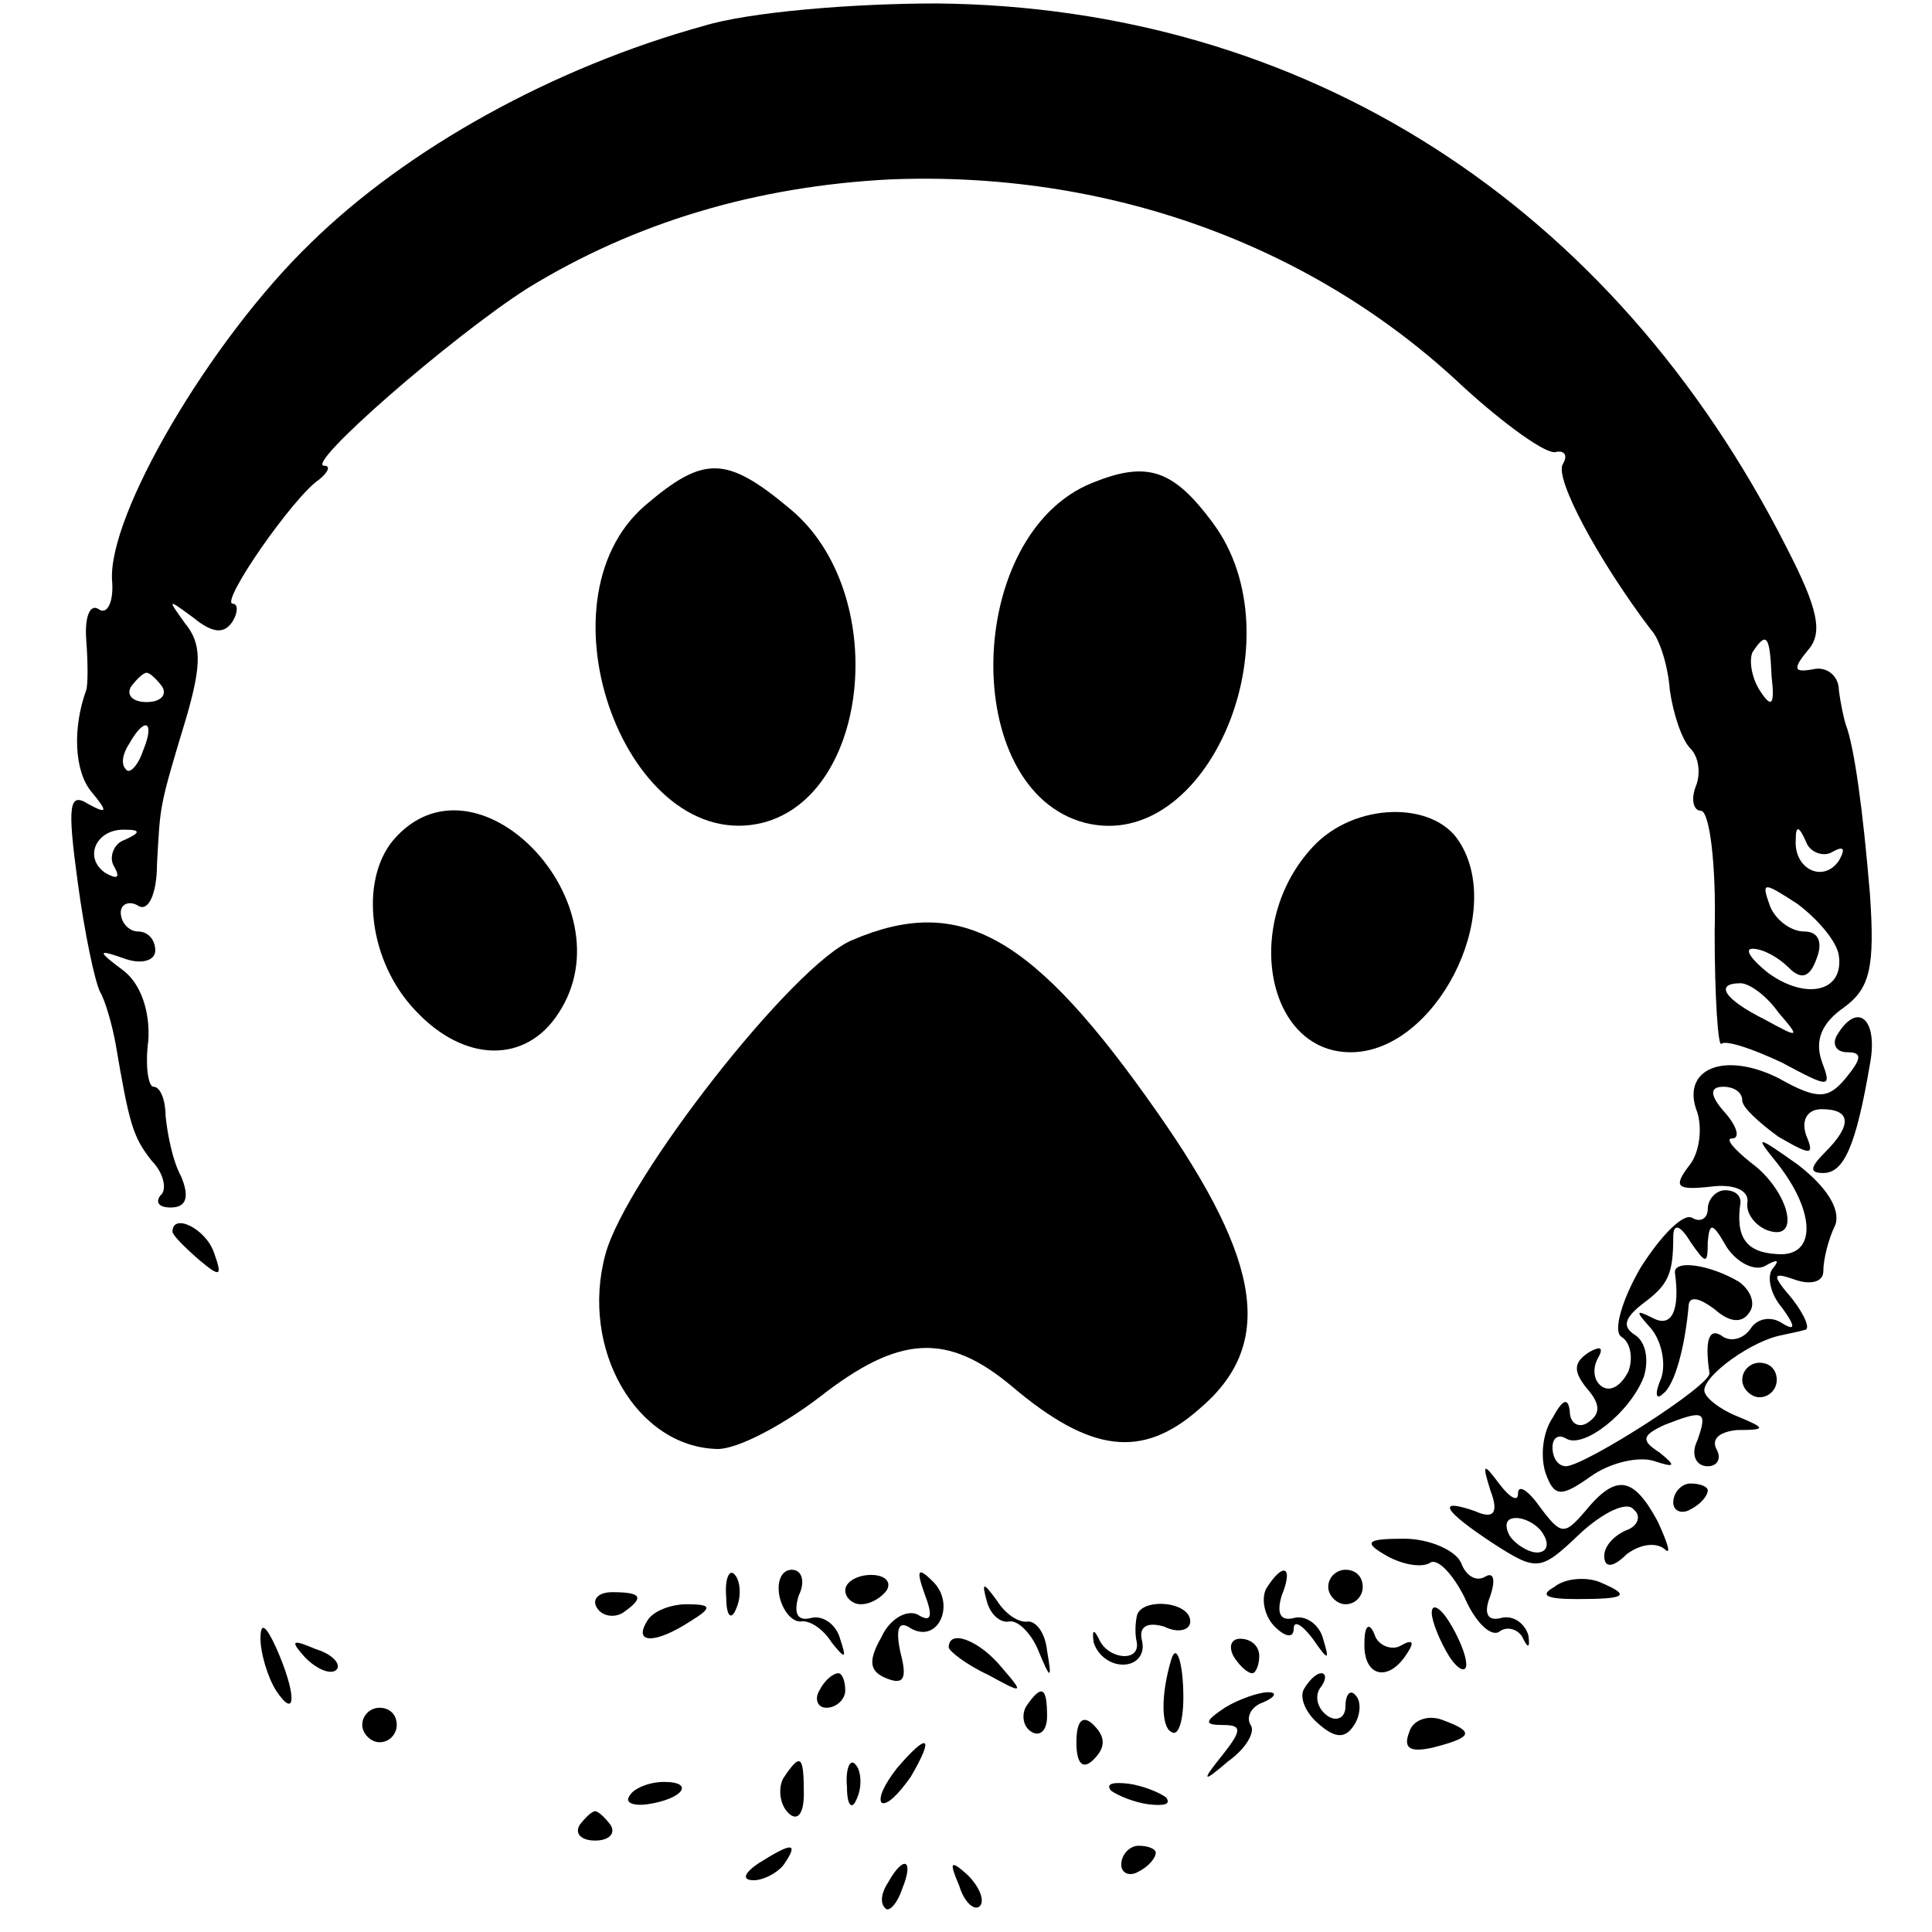 <?xml version="1.0" standalone="no"?>
<!DOCTYPE svg PUBLIC "-//W3C//DTD SVG 20010904//EN"
 "http://www.w3.org/TR/2001/REC-SVG-20010904/DTD/svg10.dtd">
<svg version="1.0" xmlns="http://www.w3.org/2000/svg"
 width="112pt" height="112pt" viewBox="0 0 112 112"
 preserveAspectRatio="xMidYMid meet">
<g transform="translate(0,112) scale(0.1,-0.1)"
fill="#000000" stroke="none">
<path d="M408 1105 c-87 -24 -172 -71 -228 -126 -58 -56 -118 -158 -115 -196
1 -12 -3 -20 -8 -16 -5 3 -8 -5 -7 -18 1 -13 1 -26 0 -29 -8 -22 -7 -47 3 -59
10 -12 9 -13 -2 -7 -11 7 -12 -1 -6 -45 4 -30 10 -58 13 -64 3 -5 7 -19 9 -30
8 -47 10 -54 21 -68 7 -7 9 -17 5 -20 -3 -4 -1 -7 6 -7 9 0 11 6 6 18 -5 9 -8
25 -9 35 0 9 -3 17 -7 17 -3 0 -5 12 -3 27 1 16 -4 32 -14 40 -16 12 -16 13 1
7 9 -3 17 -1 17 5 0 6 -4 11 -10 11 -5 0 -10 5 -10 11 0 5 5 7 10 4 6 -4 11 7
11 24 2 35 1 32 17 85 9 31 9 43 -1 55 -10 14 -10 14 5 3 11 -9 18 -10 23 -2
3 5 3 10 0 10 -8 0 35 62 50 72 5 4 7 8 3 8 -12 0 74 75 118 103 62 38 132 59
210 63 125 5 244 -37 332 -120 24 -22 49 -40 54 -38 5 1 7 -2 4 -7 -5 -8 20
-55 51 -96 5 -5 10 -21 11 -35 2 -14 7 -29 12 -34 5 -5 6 -15 3 -22 -3 -8 -1
-14 3 -14 5 0 9 -31 8 -70 0 -38 2 -68 4 -65 3 2 18 -3 35 -11 28 -15 29 -15
23 1 -4 12 0 22 13 31 15 11 18 23 15 66 -4 48 -9 85 -14 98 -1 3 -3 12 -4 20
0 8 -7 14 -15 12 -11 -2 -12 0 -3 11 9 10 6 24 -12 59 -101 200 -280 314 -493
316 -49 0 -109 -5 -135 -13z m619 -377 c2 -17 0 -19 -7 -8 -5 8 -6 18 -4 22 8
12 10 10 11 -14z m-933 -6 c3 -5 -1 -9 -9 -9 -8 0 -12 4 -9 9 3 4 7 8 9 8 2 0
6 -4 9 -8z m-11 -37 c-3 -9 -8 -14 -10 -11 -3 3 -2 9 2 15 9 16 15 13 8 -4z
m-11 -52 c-6 -2 -9 -10 -6 -15 4 -7 2 -8 -5 -4 -13 9 -5 26 12 25 9 0 8 -2 -1
-6z m990 -7 c7 4 8 2 4 -5 -9 -13 -26 -5 -25 12 0 9 2 8 6 -1 2 -6 10 -9 15
-6z m4 -60 c3 -21 -19 -26 -41 -10 -10 8 -14 14 -9 14 6 0 15 -5 21 -11 7 -7
12 -6 16 5 4 10 1 16 -7 16 -8 0 -17 7 -20 15 -5 14 -4 14 16 1 12 -9 23 -22
24 -30z m-35 -33 c13 -15 12 -15 -8 -4 -24 12 -29 21 -14 21 5 0 15 -7 22 -17z"/>
<path d="M374 827 c-65 -56 -10 -203 68 -184 63 16 74 134 16 182 -37 31 -50
31 -84 2z"/>
<path d="M633 840 c-74 -30 -77 -178 -4 -197 71 -18 124 107 74 174 -23 31
-38 36 -70 23z"/>
<path d="M228 633 c-20 -24 -14 -71 13 -99 28 -30 64 -31 83 -1 41 63 -48 156
-96 100z"/>
<path d="M761 629 c-41 -44 -27 -119 22 -119 49 0 90 80 63 122 -15 24 -61 23
-85 -3z"/>
<path d="M494 575 c-34 -14 -131 -138 -143 -182 -15 -55 18 -112 65 -113 12 0
38 14 59 30 46 36 74 38 112 6 45 -38 75 -42 108 -13 44 37 37 85 -24 172 -72
103 -114 127 -177 100z"/>
<path d="M1065 520 c-3 -5 -1 -10 6 -10 9 0 8 -4 -1 -15 -10 -12 -16 -13 -39
0 -32 16 -57 5 -47 -20 3 -10 1 -24 -5 -31 -9 -12 -7 -14 12 -12 14 2 23 -2
22 -9 -1 -6 4 -13 11 -16 21 -8 13 23 -9 39 -10 8 -15 14 -11 14 5 0 3 7 -4
15 -9 10 -9 15 -1 15 6 0 11 -3 11 -8 0 -4 10 -13 21 -21 19 -11 21 -11 16 1
-3 9 1 15 9 15 17 0 18 -9 2 -25 -9 -9 -9 -12 -1 -12 12 0 19 16 27 63 5 26
-7 37 -19 17z"/>
<path d="M1030 446 c23 -29 23 -55 0 -53 -18 1 -24 10 -21 30 0 4 -3 7 -9 7
-5 0 -10 -5 -10 -11 0 -5 -4 -8 -9 -5 -5 3 -18 -10 -30 -29 -11 -19 -16 -37
-11 -40 5 -3 7 -12 4 -20 -4 -8 -10 -12 -15 -9 -5 3 -6 10 -3 16 4 7 2 8 -5 4
-9 -6 -9 -11 -1 -21 8 -9 8 -15 0 -20 -5 -3 -10 0 -10 7 -1 8 -4 7 -10 -4 -6
-9 -7 -23 -4 -32 5 -14 9 -14 26 -2 11 8 28 12 37 9 12 -4 13 -3 3 5 -11 7
-10 10 3 16 23 9 25 8 19 -9 -4 -8 -1 -15 6 -15 6 0 8 5 5 10 -3 6 2 10 12 11
17 0 17 1 0 8 -10 4 -19 11 -19 15 0 9 28 29 45 32 4 1 10 2 13 3 4 0 0 9 -7
18 -12 14 -12 16 2 11 9 -3 16 -1 16 5 0 7 3 19 7 27 3 9 -5 22 -22 35 -24 17
-25 17 -12 1z m-40 -46 c1 12 3 11 11 -3 6 -9 16 -14 22 -11 7 4 9 4 5 -1 -4
-4 -2 -15 5 -23 8 -11 8 -14 0 -9 -6 4 -14 3 -18 -3 -4 -6 -11 -8 -16 -5 -8 6
-11 -1 -8 -21 1 -7 -71 -53 -83 -54 -5 0 -8 5 -8 11 0 5 3 8 8 5 10 -6 37 15
45 36 3 10 1 20 -5 24 -8 5 -6 10 4 18 15 11 18 17 18 39 0 8 4 7 10 -3 9 -13
10 -13 10 0z"/>
<path d="M971 382 c3 -22 -2 -32 -13 -26 -10 5 -10 4 -1 -6 6 -7 9 -20 6 -29
-4 -9 -3 -13 1 -9 7 5 13 28 15 52 1 5 7 3 15 -3 9 -8 16 -8 20 -2 4 5 1 13
-6 18 -17 10 -38 13 -37 5z"/>
<path d="M100 406 c0 -2 7 -9 15 -16 13 -11 14 -10 9 4 -5 14 -24 23 -24 12z"/>
<path d="M1010 320 c0 -5 5 -10 10 -10 6 0 10 5 10 10 0 6 -4 10 -10 10 -5 0
-10 -4 -10 -10z"/>
<path d="M864 256 c5 -13 2 -17 -9 -12 -23 8 -18 0 11 -19 25 -16 27 -16 50 6
13 12 27 19 31 14 5 -4 2 -10 -4 -12 -7 -3 -13 -9 -13 -15 0 -7 5 -7 13 1 8 6
17 7 22 3 4 -4 2 3 -4 16 -14 26 -24 28 -42 6 -12 -14 -14 -14 -26 2 -7 10
-13 14 -13 8 0 -5 -5 -2 -11 6 -9 12 -10 12 -5 -4z m31 -26 c3 -5 2 -10 -4
-10 -5 0 -13 5 -16 10 -3 6 -2 10 4 10 5 0 13 -4 16 -10z"/>
<path d="M970 249 c0 -5 5 -7 10 -4 6 3 10 8 10 11 0 2 -4 4 -10 4 -5 0 -10
-5 -10 -11z"/>
<path d="M804 218 c9 -5 20 -7 25 -4 4 3 13 -6 20 -20 6 -14 15 -23 20 -20 5
4 12 1 14 -4 3 -6 4 -5 3 2 -2 7 -9 12 -16 10 -8 -2 -10 3 -6 13 3 9 2 14 -3
11 -5 -3 -11 0 -14 8 -3 7 -18 14 -33 14 -22 0 -24 -2 -10 -10z"/>
<path d="M421 194 c0 -11 3 -14 6 -6 3 7 2 16 -1 19 -3 4 -6 -2 -5 -13z"/>
<path d="M452 194 c2 -8 7 -14 12 -14 5 1 13 -4 18 -12 8 -10 9 -10 5 2 -2 8
-10 14 -17 12 -8 -2 -10 3 -7 13 4 8 2 15 -4 15 -6 0 -9 -7 -7 -16z"/>
<path d="M490 198 c0 -4 4 -8 9 -8 6 0 12 4 15 8 3 5 -1 9 -9 9 -8 0 -15 -4
-15 -9z"/>
<path d="M536 196 c5 -13 4 -17 -4 -12 -6 3 -16 -2 -21 -13 -8 -14 -7 -20 3
-24 10 -4 12 0 8 15 -3 14 -1 19 6 14 16 -9 26 14 13 27 -9 9 -10 7 -5 -7z"/>
<path d="M734 199 c-3 -6 -1 -16 5 -22 6 -6 11 -7 11 -1 0 5 5 2 11 -6 9 -13
10 -13 6 0 -2 8 -10 14 -17 12 -8 -2 -10 3 -7 13 7 17 1 20 -9 4z"/>
<path d="M770 200 c0 -5 5 -10 10 -10 6 0 10 5 10 10 0 6 -4 10 -10 10 -5 0
-10 -4 -10 -10z"/>
<path d="M901 200 c-9 -5 -4 -7 13 -7 29 0 32 2 13 10 -8 3 -20 2 -26 -3z"/>
<path d="M346 188 c3 -5 10 -6 15 -3 13 9 11 12 -6 12 -8 0 -12 -4 -9 -9z"/>
<path d="M572 192 c2 -8 8 -13 13 -12 5 1 13 -7 17 -17 7 -17 8 -17 5 0 -1 10
-6 17 -11 17 -5 -1 -13 4 -18 12 -8 11 -9 11 -6 0z"/>
<path d="M375 180 c-8 -13 5 -13 25 0 13 8 13 10 -2 10 -9 0 -20 -4 -23 -10z"/>
<path d="M659 183 c-1 -5 -1 -11 0 -15 2 -12 -17 -10 -22 2 -3 6 -4 5 -3 -2 2
-7 9 -13 17 -13 8 0 13 6 11 14 -2 8 3 11 13 8 8 -4 15 -2 15 3 0 12 -29 14
-31 3z"/>
<path d="M830 185 c0 -5 5 -17 10 -25 5 -8 10 -10 10 -5 0 6 -5 17 -10 25 -5
8 -10 11 -10 5z"/>
<path d="M151 170 c0 -8 4 -22 9 -30 12 -18 12 -2 0 25 -6 13 -9 15 -9 5z"/>
<path d="M791 168 c-1 -20 14 -24 25 -6 4 6 3 8 -4 4 -5 -3 -13 0 -15 6 -3 8
-6 6 -6 -4z"/>
<path d="M177 159 c7 -7 15 -10 18 -7 3 3 -2 9 -12 12 -14 6 -15 5 -6 -5z"/>
<path d="M550 165 c0 -2 10 -10 23 -16 20 -11 21 -11 8 4 -13 16 -31 23 -31
12z"/>
<path d="M715 160 c3 -5 8 -10 11 -10 2 0 4 5 4 10 0 6 -5 10 -11 10 -5 0 -7
-4 -4 -10z"/>
<path d="M679 158 c-6 -20 -6 -39 0 -42 4 -3 7 6 7 20 0 20 -4 32 -7 22z"/>
<path d="M475 140 c-3 -5 -1 -10 4 -10 6 0 11 5 11 10 0 6 -2 10 -4 10 -3 0
-8 -4 -11 -10z"/>
<path d="M756 141 c-3 -5 1 -14 8 -20 10 -9 16 -9 21 -1 4 6 4 14 1 17 -3 4
-6 1 -6 -6 0 -7 -5 -9 -10 -6 -6 4 -8 11 -5 16 4 5 4 9 1 9 -3 0 -7 -4 -10 -9z"/>
<path d="M595 131 c-3 -5 -2 -12 3 -15 5 -3 9 1 9 9 0 17 -3 19 -12 6z"/>
<path d="M710 130 c-12 -8 -12 -10 -1 -10 11 0 11 -3 0 -17 -13 -16 -12 -17 3
-4 10 7 16 17 13 21 -3 5 1 11 7 13 7 3 9 6 3 6 -5 0 -17 -4 -25 -9z"/>
<path d="M210 120 c0 -5 5 -10 10 -10 6 0 10 5 10 10 0 6 -4 10 -10 10 -5 0
-10 -4 -10 -10z"/>
<path d="M624 110 c0 -13 4 -16 10 -10 7 7 7 13 0 20 -6 6 -10 3 -10 -10z"/>
<path d="M817 116 c-4 -10 1 -12 14 -9 23 6 24 9 5 16 -8 3 -17 0 -19 -7z"/>
<path d="M520 95 c-7 -9 -11 -17 -9 -20 3 -2 10 5 17 15 14 24 10 26 -8 5z"/>
<path d="M454 89 c-3 -6 -2 -15 3 -20 5 -5 9 -1 9 11 0 23 -2 24 -12 9z"/>
<path d="M491 84 c0 -11 3 -14 6 -6 3 7 2 16 -1 19 -3 4 -6 -2 -5 -13z"/>
<path d="M365 79 c-3 -4 2 -6 10 -5 21 3 28 13 10 13 -9 0 -18 -4 -20 -8z"/>
<path d="M644 82 c4 -3 14 -7 22 -8 9 -1 13 0 10 4 -4 3 -14 7 -22 8 -9 1 -13
0 -10 -4z"/>
<path d="M336 62 c-3 -5 1 -9 9 -9 8 0 12 4 9 9 -3 4 -7 8 -9 8 -2 0 -6 -4 -9
-8z"/>
<path d="M440 40 c-9 -6 -10 -10 -3 -10 6 0 15 5 18 10 8 12 4 12 -15 0z"/>
<path d="M650 39 c0 -5 5 -7 10 -4 6 3 10 8 10 11 0 2 -4 4 -10 4 -5 0 -10 -5
-10 -11z"/>
<path d="M515 29 c-4 -6 -5 -12 -2 -15 2 -3 7 2 10 11 7 17 1 20 -8 4z"/>
<path d="M556 27 c3 -10 9 -15 12 -12 3 3 0 11 -7 18 -10 9 -11 8 -5 -6z"/>
</g>
</svg>
